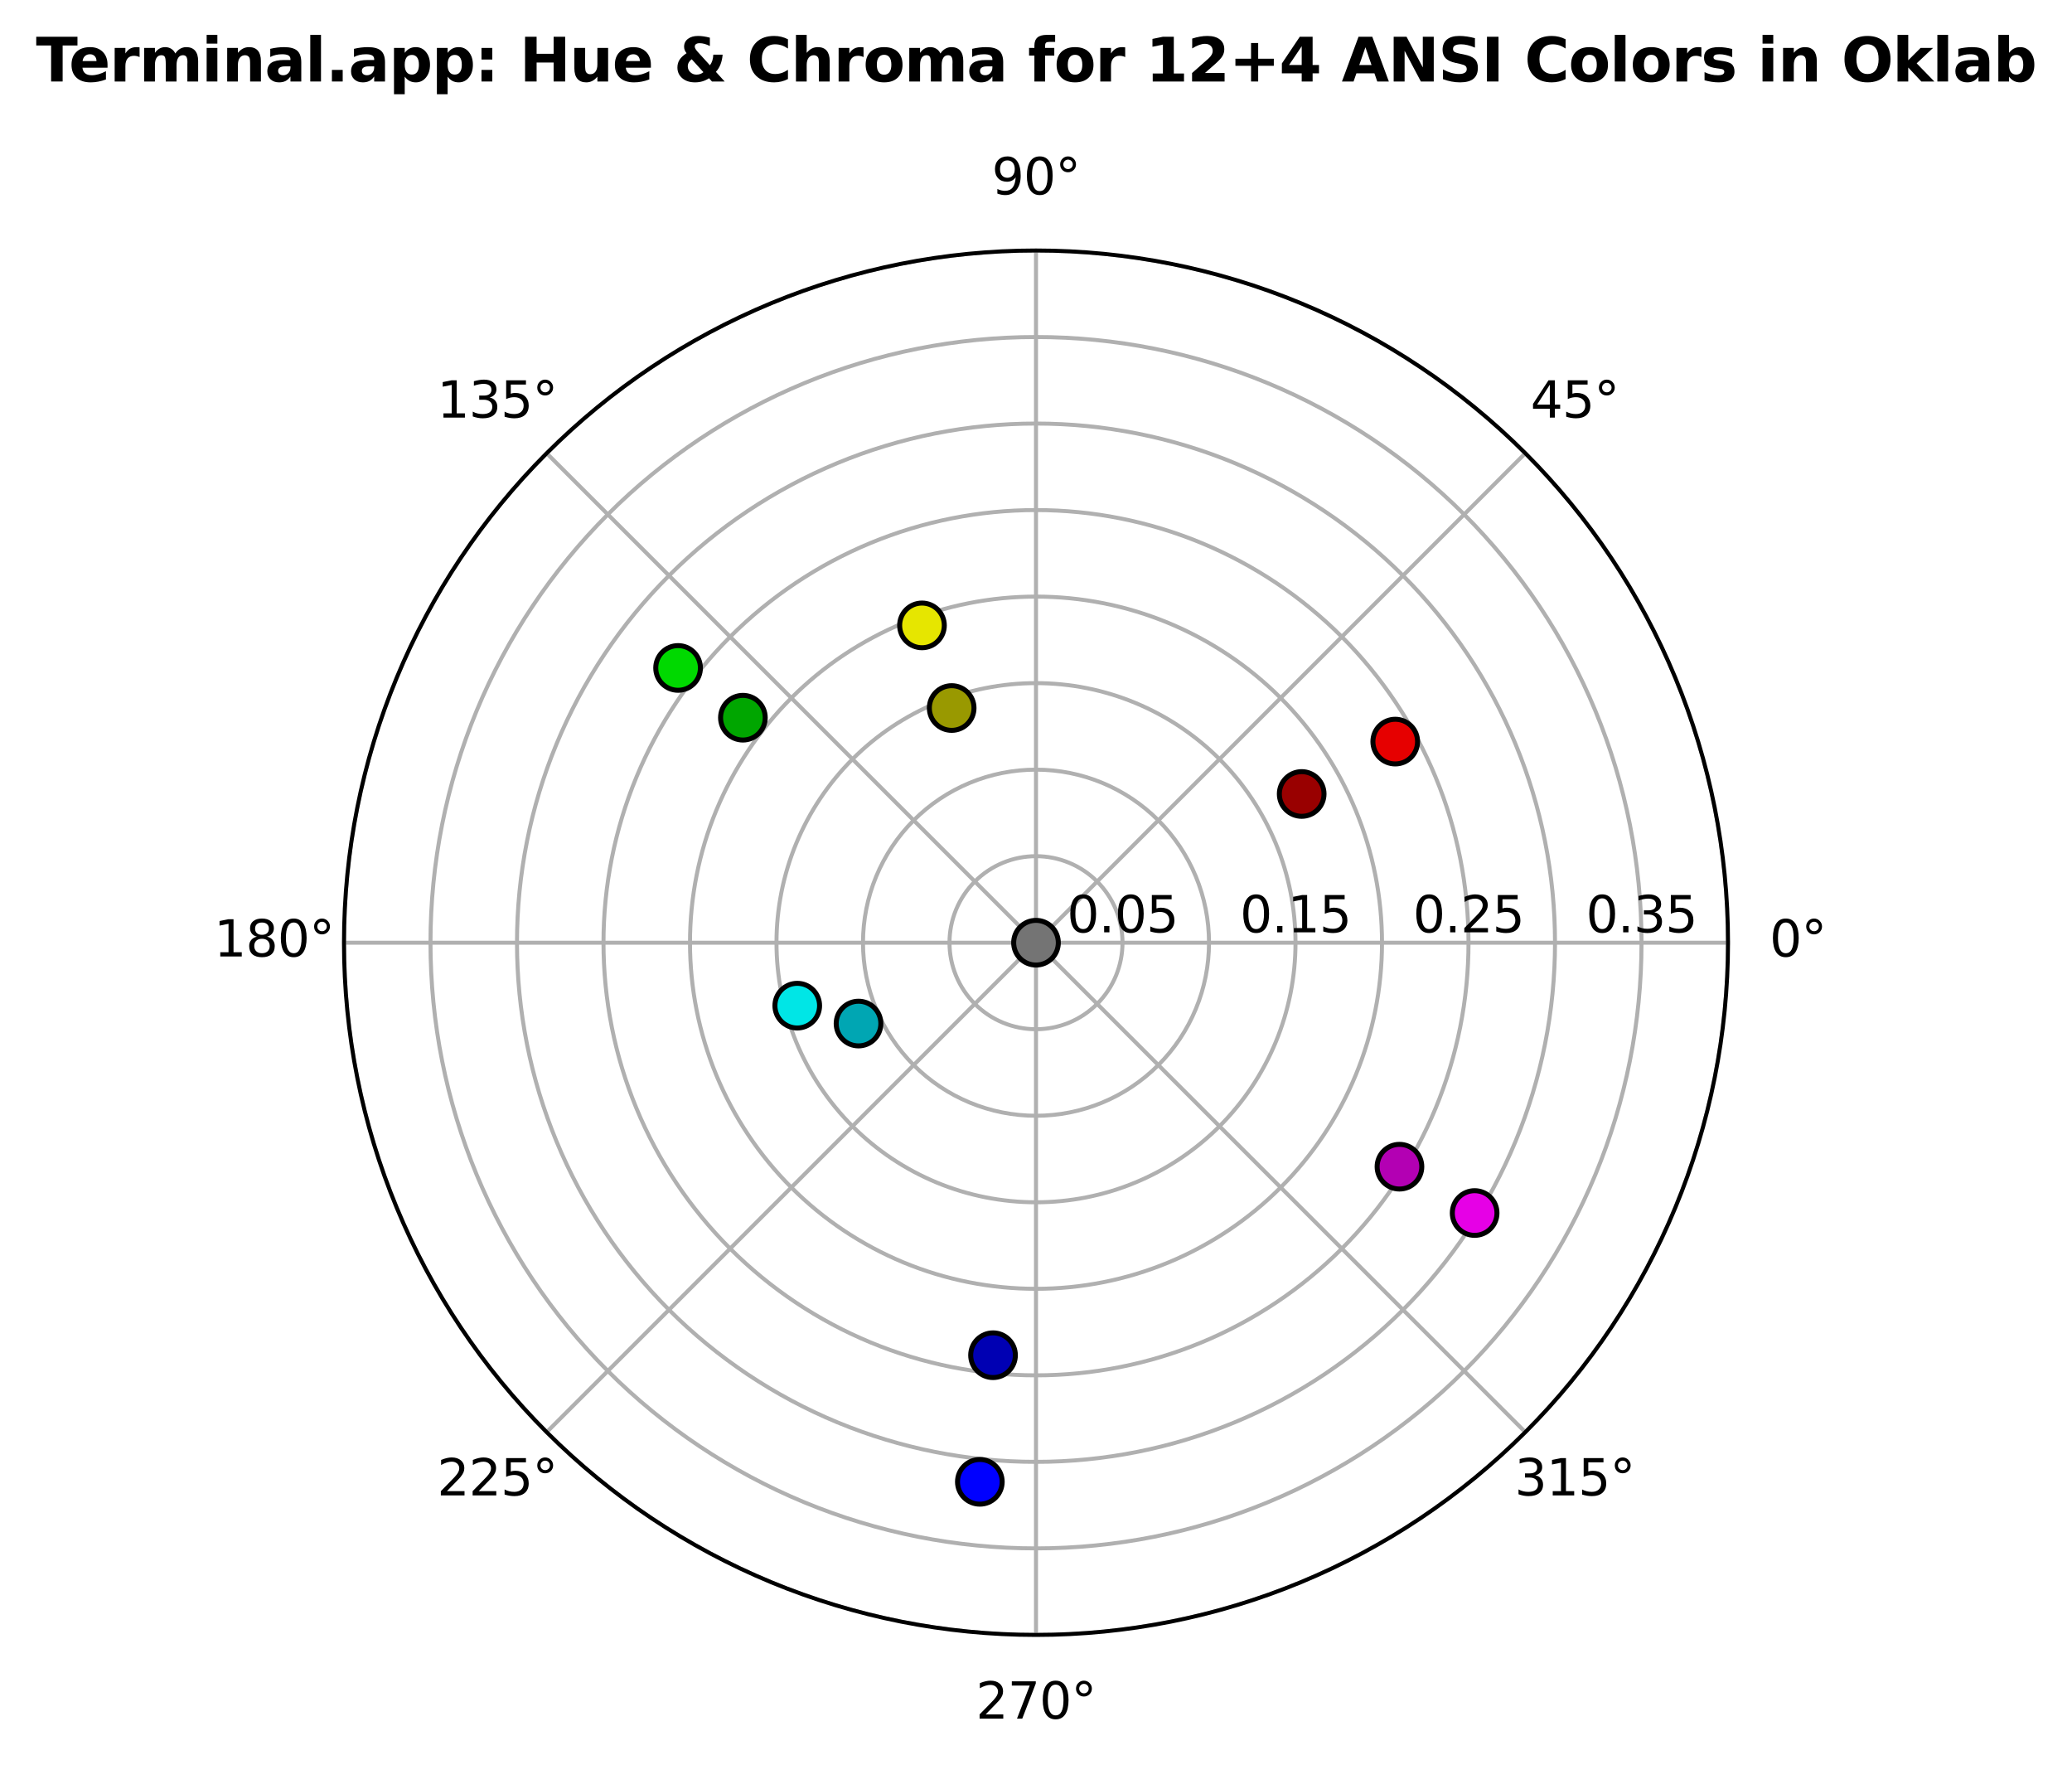 <?xml version="1.0" encoding="utf-8" standalone="no"?>
<!DOCTYPE svg PUBLIC "-//W3C//DTD SVG 1.1//EN"
  "http://www.w3.org/Graphics/SVG/1.1/DTD/svg11.dtd">
<svg xmlns:xlink="http://www.w3.org/1999/xlink" width="414.988pt" height="353.396pt" viewBox="0 0 414.988 353.396" xmlns="http://www.w3.org/2000/svg" version="1.1">
 <defs>
  <style type="text/css">*{stroke-linejoin: round; stroke-linecap: butt}</style>
 </defs>
 <g id="figure_1">
  <g id="patch_1">
   <path d="M 0 353.396 
L 414.988 353.396 
L 414.988 0 
L 0 0 
z
" style="fill: #ffffff"/>
  </g>
  <g id="axes_1">
   <g id="patch_2">
    <path d="M 346.094 188.757 
C 346.094 170.556 342.509 152.533 335.544 135.717 
C 328.579 118.902 318.369 103.622 305.499 90.752 
C 292.629 77.882 277.349 67.673 260.534 60.707 
C 243.719 53.742 225.695 50.157 207.494 50.157 
C 189.293 50.157 171.269 53.742 154.454 60.707 
C 137.639 67.673 122.359 77.882 109.489 90.752 
C 96.619 103.622 86.409 118.902 79.444 135.717 
C 72.479 152.533 68.894 170.556 68.894 188.757 
C 68.894 206.958 72.479 224.982 79.444 241.797 
C 86.409 258.612 96.619 273.892 109.489 286.762 
C 122.359 299.632 137.639 309.842 154.454 316.807 
C 171.269 323.772 189.293 327.357 207.494 327.357 
C 225.695 327.357 243.719 323.772 260.534 316.807 
C 277.349 309.842 292.629 299.632 305.499 286.762 
C 318.369 273.892 328.579 258.612 335.544 241.797 
C 342.509 224.982 346.094 206.958 346.094 188.757 
M 207.494 188.757 
C 207.494 188.757 207.494 188.757 207.494 188.757 
C 207.494 188.757 207.494 188.757 207.494 188.757 
C 207.494 188.757 207.494 188.757 207.494 188.757 
C 207.494 188.757 207.494 188.757 207.494 188.757 
C 207.494 188.757 207.494 188.757 207.494 188.757 
C 207.494 188.757 207.494 188.757 207.494 188.757 
C 207.494 188.757 207.494 188.757 207.494 188.757 
C 207.494 188.757 207.494 188.757 207.494 188.757 
C 207.494 188.757 207.494 188.757 207.494 188.757 
C 207.494 188.757 207.494 188.757 207.494 188.757 
C 207.494 188.757 207.494 188.757 207.494 188.757 
C 207.494 188.757 207.494 188.757 207.494 188.757 
C 207.494 188.757 207.494 188.757 207.494 188.757 
C 207.494 188.757 207.494 188.757 207.494 188.757 
C 207.494 188.757 207.494 188.757 207.494 188.757 
C 207.494 188.757 207.494 188.757 207.494 188.757 
z
" style="fill: #ffffff"/>
   </g>
   <g id="matplotlib.axis_1">
    <g id="xtick_1">
     <g id="line2d_1">
      <path d="M 207.494 188.757 
L 346.094 188.757 
" clip-path="url(#pa2241965be)" style="fill: none; stroke: #b0b0b0; stroke-width: 0.8; stroke-linecap: square"/>
     </g>
     <g id="text_1">
      <!-- 0° -->
      <g transform="translate(354.413 191.517) scale(0.1 -0.1)">
       <defs>
        <path id="DejaVuSans-30" d="M 2034 4250 
Q 1547 4250 1301 3770 
Q 1056 3291 1056 2328 
Q 1056 1369 1301 889 
Q 1547 409 2034 409 
Q 2525 409 2770 889 
Q 3016 1369 3016 2328 
Q 3016 3291 2770 3770 
Q 2525 4250 2034 4250 
z
M 2034 4750 
Q 2819 4750 3233 4129 
Q 3647 3509 3647 2328 
Q 3647 1150 3233 529 
Q 2819 -91 2034 -91 
Q 1250 -91 836 529 
Q 422 1150 422 2328 
Q 422 3509 836 4129 
Q 1250 4750 2034 4750 
z
" transform="scale(0.016)"/>
        <path id="DejaVuSans-b0" d="M 1600 4347 
Q 1350 4347 1178 4173 
Q 1006 4000 1006 3750 
Q 1006 3503 1178 3333 
Q 1350 3163 1600 3163 
Q 1850 3163 2022 3333 
Q 2194 3503 2194 3750 
Q 2194 3997 2020 4172 
Q 1847 4347 1600 4347 
z
M 1600 4750 
Q 1800 4750 1984 4673 
Q 2169 4597 2303 4453 
Q 2447 4313 2519 4134 
Q 2591 3956 2591 3750 
Q 2591 3338 2302 3052 
Q 2013 2766 1594 2766 
Q 1172 2766 890 3047 
Q 609 3328 609 3750 
Q 609 4169 896 4459 
Q 1184 4750 1600 4750 
z
" transform="scale(0.016)"/>
       </defs>
       <use xlink:href="#DejaVuSans-30"/>
       <use xlink:href="#DejaVuSans-b0" x="63.623"/>
      </g>
     </g>
    </g>
    <g id="xtick_2">
     <g id="line2d_2">
      <path d="M 207.494 188.757 
L 305.499 90.752 
" clip-path="url(#pa2241965be)" style="fill: none; stroke: #b0b0b0; stroke-width: 0.8; stroke-linecap: square"/>
     </g>
     <g id="text_2">
      <!-- 45° -->
      <g transform="translate(306.536 83.612) scale(0.1 -0.1)">
       <defs>
        <path id="DejaVuSans-34" d="M 2419 4116 
L 825 1625 
L 2419 1625 
L 2419 4116 
z
M 2253 4666 
L 3047 4666 
L 3047 1625 
L 3713 1625 
L 3713 1100 
L 3047 1100 
L 3047 0 
L 2419 0 
L 2419 1100 
L 313 1100 
L 313 1709 
L 2253 4666 
z
" transform="scale(0.016)"/>
        <path id="DejaVuSans-35" d="M 691 4666 
L 3169 4666 
L 3169 4134 
L 1269 4134 
L 1269 2991 
Q 1406 3038 1543 3061 
Q 1681 3084 1819 3084 
Q 2600 3084 3056 2656 
Q 3513 2228 3513 1497 
Q 3513 744 3044 326 
Q 2575 -91 1722 -91 
Q 1428 -91 1123 -41 
Q 819 9 494 109 
L 494 744 
Q 775 591 1075 516 
Q 1375 441 1709 441 
Q 2250 441 2565 725 
Q 2881 1009 2881 1497 
Q 2881 1984 2565 2268 
Q 2250 2553 1709 2553 
Q 1456 2553 1204 2497 
Q 953 2441 691 2322 
L 691 4666 
z
" transform="scale(0.016)"/>
       </defs>
       <use xlink:href="#DejaVuSans-34"/>
       <use xlink:href="#DejaVuSans-35" x="63.623"/>
       <use xlink:href="#DejaVuSans-b0" x="127.246"/>
      </g>
     </g>
    </g>
    <g id="xtick_3">
     <g id="line2d_3">
      <path d="M 207.494 188.757 
L 207.494 50.157 
" clip-path="url(#pa2241965be)" style="fill: none; stroke: #b0b0b0; stroke-width: 0.8; stroke-linecap: square"/>
     </g>
     <g id="text_3">
      <!-- 90° -->
      <g transform="translate(198.632 38.917) scale(0.1 -0.1)">
       <defs>
        <path id="DejaVuSans-39" d="M 703 97 
L 703 672 
Q 941 559 1184 500 
Q 1428 441 1663 441 
Q 2288 441 2617 861 
Q 2947 1281 2994 2138 
Q 2813 1869 2534 1725 
Q 2256 1581 1919 1581 
Q 1219 1581 811 2004 
Q 403 2428 403 3163 
Q 403 3881 828 4315 
Q 1253 4750 1959 4750 
Q 2769 4750 3195 4129 
Q 3622 3509 3622 2328 
Q 3622 1225 3098 567 
Q 2575 -91 1691 -91 
Q 1453 -91 1209 -44 
Q 966 3 703 97 
z
M 1959 2075 
Q 2384 2075 2632 2365 
Q 2881 2656 2881 3163 
Q 2881 3666 2632 3958 
Q 2384 4250 1959 4250 
Q 1534 4250 1286 3958 
Q 1038 3666 1038 3163 
Q 1038 2656 1286 2365 
Q 1534 2075 1959 2075 
z
" transform="scale(0.016)"/>
       </defs>
       <use xlink:href="#DejaVuSans-39"/>
       <use xlink:href="#DejaVuSans-30" x="63.623"/>
       <use xlink:href="#DejaVuSans-b0" x="127.246"/>
      </g>
     </g>
    </g>
    <g id="xtick_4">
     <g id="line2d_4">
      <path d="M 207.494 188.757 
L 109.489 90.752 
" clip-path="url(#pa2241965be)" style="fill: none; stroke: #b0b0b0; stroke-width: 0.8; stroke-linecap: square"/>
     </g>
     <g id="text_4">
      <!-- 135° -->
      <g transform="translate(87.546 83.612) scale(0.1 -0.1)">
       <defs>
        <path id="DejaVuSans-31" d="M 794 531 
L 1825 531 
L 1825 4091 
L 703 3866 
L 703 4441 
L 1819 4666 
L 2450 4666 
L 2450 531 
L 3481 531 
L 3481 0 
L 794 0 
L 794 531 
z
" transform="scale(0.016)"/>
        <path id="DejaVuSans-33" d="M 2597 2516 
Q 3050 2419 3304 2112 
Q 3559 1806 3559 1356 
Q 3559 666 3084 287 
Q 2609 -91 1734 -91 
Q 1441 -91 1130 -33 
Q 819 25 488 141 
L 488 750 
Q 750 597 1062 519 
Q 1375 441 1716 441 
Q 2309 441 2620 675 
Q 2931 909 2931 1356 
Q 2931 1769 2642 2001 
Q 2353 2234 1838 2234 
L 1294 2234 
L 1294 2753 
L 1863 2753 
Q 2328 2753 2575 2939 
Q 2822 3125 2822 3475 
Q 2822 3834 2567 4026 
Q 2313 4219 1838 4219 
Q 1578 4219 1281 4162 
Q 984 4106 628 3988 
L 628 4550 
Q 988 4650 1302 4700 
Q 1616 4750 1894 4750 
Q 2613 4750 3031 4423 
Q 3450 4097 3450 3541 
Q 3450 3153 3228 2886 
Q 3006 2619 2597 2516 
z
" transform="scale(0.016)"/>
       </defs>
       <use xlink:href="#DejaVuSans-31"/>
       <use xlink:href="#DejaVuSans-33" x="63.623"/>
       <use xlink:href="#DejaVuSans-35" x="127.246"/>
       <use xlink:href="#DejaVuSans-b0" x="190.869"/>
      </g>
     </g>
    </g>
    <g id="xtick_5">
     <g id="line2d_5">
      <path d="M 207.494 188.757 
L 68.894 188.757 
" clip-path="url(#pa2241965be)" style="fill: none; stroke: #b0b0b0; stroke-width: 0.8; stroke-linecap: square"/>
     </g>
     <g id="text_5">
      <!-- 180° -->
      <g transform="translate(42.85 191.517) scale(0.1 -0.1)">
       <defs>
        <path id="DejaVuSans-38" d="M 2034 2216 
Q 1584 2216 1326 1975 
Q 1069 1734 1069 1313 
Q 1069 891 1326 650 
Q 1584 409 2034 409 
Q 2484 409 2743 651 
Q 3003 894 3003 1313 
Q 3003 1734 2745 1975 
Q 2488 2216 2034 2216 
z
M 1403 2484 
Q 997 2584 770 2862 
Q 544 3141 544 3541 
Q 544 4100 942 4425 
Q 1341 4750 2034 4750 
Q 2731 4750 3128 4425 
Q 3525 4100 3525 3541 
Q 3525 3141 3298 2862 
Q 3072 2584 2669 2484 
Q 3125 2378 3379 2068 
Q 3634 1759 3634 1313 
Q 3634 634 3220 271 
Q 2806 -91 2034 -91 
Q 1263 -91 848 271 
Q 434 634 434 1313 
Q 434 1759 690 2068 
Q 947 2378 1403 2484 
z
M 1172 3481 
Q 1172 3119 1398 2916 
Q 1625 2713 2034 2713 
Q 2441 2713 2670 2916 
Q 2900 3119 2900 3481 
Q 2900 3844 2670 4047 
Q 2441 4250 2034 4250 
Q 1625 4250 1398 4047 
Q 1172 3844 1172 3481 
z
" transform="scale(0.016)"/>
       </defs>
       <use xlink:href="#DejaVuSans-31"/>
       <use xlink:href="#DejaVuSans-38" x="63.623"/>
       <use xlink:href="#DejaVuSans-30" x="127.246"/>
       <use xlink:href="#DejaVuSans-b0" x="190.869"/>
      </g>
     </g>
    </g>
    <g id="xtick_6">
     <g id="line2d_6">
      <path d="M 207.494 188.757 
L 109.489 286.762 
" clip-path="url(#pa2241965be)" style="fill: none; stroke: #b0b0b0; stroke-width: 0.8; stroke-linecap: square"/>
     </g>
     <g id="text_6">
      <!-- 225° -->
      <g transform="translate(87.546 299.421) scale(0.1 -0.1)">
       <defs>
        <path id="DejaVuSans-32" d="M 1228 531 
L 3431 531 
L 3431 0 
L 469 0 
L 469 531 
Q 828 903 1448 1529 
Q 2069 2156 2228 2338 
Q 2531 2678 2651 2914 
Q 2772 3150 2772 3378 
Q 2772 3750 2511 3984 
Q 2250 4219 1831 4219 
Q 1534 4219 1204 4116 
Q 875 4013 500 3803 
L 500 4441 
Q 881 4594 1212 4672 
Q 1544 4750 1819 4750 
Q 2544 4750 2975 4387 
Q 3406 4025 3406 3419 
Q 3406 3131 3298 2873 
Q 3191 2616 2906 2266 
Q 2828 2175 2409 1742 
Q 1991 1309 1228 531 
z
" transform="scale(0.016)"/>
       </defs>
       <use xlink:href="#DejaVuSans-32"/>
       <use xlink:href="#DejaVuSans-32" x="63.623"/>
       <use xlink:href="#DejaVuSans-35" x="127.246"/>
       <use xlink:href="#DejaVuSans-b0" x="190.869"/>
      </g>
     </g>
    </g>
    <g id="xtick_7">
     <g id="line2d_7">
      <path d="M 207.494 188.757 
L 207.494 327.357 
" clip-path="url(#pa2241965be)" style="fill: none; stroke: #b0b0b0; stroke-width: 0.8; stroke-linecap: square"/>
     </g>
     <g id="text_7">
      <!-- 270° -->
      <g transform="translate(195.45 344.117) scale(0.1 -0.1)">
       <defs>
        <path id="DejaVuSans-37" d="M 525 4666 
L 3525 4666 
L 3525 4397 
L 1831 0 
L 1172 0 
L 2766 4134 
L 525 4134 
L 525 4666 
z
" transform="scale(0.016)"/>
       </defs>
       <use xlink:href="#DejaVuSans-32"/>
       <use xlink:href="#DejaVuSans-37" x="63.623"/>
       <use xlink:href="#DejaVuSans-30" x="127.246"/>
       <use xlink:href="#DejaVuSans-b0" x="190.869"/>
      </g>
     </g>
    </g>
    <g id="xtick_8">
     <g id="line2d_8">
      <path d="M 207.494 188.757 
L 305.499 286.762 
" clip-path="url(#pa2241965be)" style="fill: none; stroke: #b0b0b0; stroke-width: 0.8; stroke-linecap: square"/>
     </g>
     <g id="text_8">
      <!-- 315° -->
      <g transform="translate(303.355 299.421) scale(0.1 -0.1)">
       <use xlink:href="#DejaVuSans-33"/>
       <use xlink:href="#DejaVuSans-31" x="63.623"/>
       <use xlink:href="#DejaVuSans-35" x="127.246"/>
       <use xlink:href="#DejaVuSans-b0" x="190.869"/>
      </g>
     </g>
    </g>
   </g>
   <g id="matplotlib.axis_2">
    <g id="ytick_1">
     <g id="line2d_9">
      <path d="M 224.819 188.757 
C 224.819 186.482 224.371 184.229 223.5 182.127 
C 222.63 180.025 221.353 178.115 219.745 176.507 
C 218.136 174.898 216.226 173.622 214.124 172.751 
C 212.022 171.88 209.769 171.432 207.494 171.432 
C 205.219 171.432 202.966 171.88 200.864 172.751 
C 198.762 173.622 196.852 174.898 195.243 176.507 
C 193.635 178.115 192.358 180.025 191.488 182.127 
C 190.617 184.229 190.169 186.482 190.169 188.757 
C 190.169 191.032 190.617 193.285 191.488 195.387 
C 192.358 197.489 193.635 199.399 195.243 201.008 
C 196.852 202.617 198.762 203.893 200.864 204.763 
C 202.966 205.634 205.219 206.082 207.494 206.082 
C 209.769 206.082 212.022 205.634 214.124 204.763 
C 216.226 203.893 218.136 202.617 219.745 201.008 
C 221.353 199.399 222.63 197.489 223.5 195.387 
C 224.371 193.285 224.819 191.032 224.819 188.757 
" clip-path="url(#pa2241965be)" style="fill: none; stroke: #b0b0b0; stroke-width: 0.8; stroke-linecap: square"/>
     </g>
     <g id="text_9">
      <!-- 0.05 -->
      <g transform="translate(213.686 186.678) scale(0.1 -0.1)">
       <defs>
        <path id="DejaVuSans-2e" d="M 684 794 
L 1344 794 
L 1344 0 
L 684 0 
L 684 794 
z
" transform="scale(0.016)"/>
       </defs>
       <use xlink:href="#DejaVuSans-30"/>
       <use xlink:href="#DejaVuSans-2e" x="63.623"/>
       <use xlink:href="#DejaVuSans-30" x="95.41"/>
       <use xlink:href="#DejaVuSans-35" x="159.033"/>
      </g>
     </g>
    </g>
    <g id="ytick_2">
     <g id="line2d_10">
      <path d="M 242.144 188.757 
C 242.144 184.207 241.248 179.701 239.506 175.497 
C 237.765 171.293 235.213 167.473 231.995 164.256 
C 228.778 161.038 224.958 158.486 220.754 156.745 
C 216.55 155.003 212.044 154.107 207.494 154.107 
C 202.944 154.107 198.438 155.003 194.234 156.745 
C 190.03 158.486 186.21 161.038 182.993 164.256 
C 179.775 167.473 177.223 171.293 175.482 175.497 
C 173.74 179.701 172.844 184.207 172.844 188.757 
C 172.844 193.307 173.74 197.813 175.482 202.017 
C 177.223 206.221 179.775 210.041 182.993 213.258 
C 186.21 216.476 190.03 219.028 194.234 220.77 
C 198.438 222.511 202.944 223.407 207.494 223.407 
C 212.044 223.407 216.55 222.511 220.754 220.77 
C 224.958 219.028 228.778 216.476 231.995 213.258 
C 235.213 210.041 237.765 206.221 239.506 202.017 
C 241.248 197.813 242.144 193.307 242.144 188.757 
" clip-path="url(#pa2241965be)" style="fill: none; stroke: #b0b0b0; stroke-width: 0.8; stroke-linecap: square"/>
     </g>
    </g>
    <g id="ytick_3">
     <g id="line2d_11">
      <path d="M 259.469 188.757 
C 259.469 181.932 258.125 175.173 255.513 168.867 
C 252.901 162.561 249.072 156.832 244.246 152.005 
C 239.42 147.179 233.69 143.35 227.384 140.739 
C 221.078 138.127 214.319 136.782 207.494 136.782 
C 200.669 136.782 193.91 138.127 187.604 140.739 
C 181.298 143.35 175.568 147.179 170.742 152.005 
C 165.916 156.832 162.087 162.561 159.475 168.867 
C 156.863 175.173 155.519 181.932 155.519 188.757 
C 155.519 195.582 156.863 202.341 159.475 208.647 
C 162.087 214.953 165.916 220.683 170.742 225.509 
C 175.568 230.335 181.298 234.164 187.604 236.776 
C 193.91 239.388 200.669 240.732 207.494 240.732 
C 214.319 240.732 221.078 239.388 227.384 236.776 
C 233.69 234.164 239.42 230.335 244.246 225.509 
C 249.072 220.683 252.901 214.953 255.513 208.647 
C 258.125 202.341 259.469 195.582 259.469 188.757 
" clip-path="url(#pa2241965be)" style="fill: none; stroke: #b0b0b0; stroke-width: 0.8; stroke-linecap: square"/>
     </g>
     <g id="text_10">
      <!-- 0.15 -->
      <g transform="translate(248.336 186.678) scale(0.1 -0.1)">
       <use xlink:href="#DejaVuSans-30"/>
       <use xlink:href="#DejaVuSans-2e" x="63.623"/>
       <use xlink:href="#DejaVuSans-31" x="95.41"/>
       <use xlink:href="#DejaVuSans-35" x="159.033"/>
      </g>
     </g>
    </g>
    <g id="ytick_4">
     <g id="line2d_12">
      <path d="M 276.794 188.757 
C 276.794 179.657 275.001 170.645 271.519 162.237 
C 268.036 153.83 262.932 146.19 256.497 139.755 
C 250.062 133.32 242.422 128.215 234.014 124.732 
C 225.606 121.25 216.594 119.457 207.494 119.457 
C 198.394 119.457 189.382 121.25 180.974 124.732 
C 172.566 128.215 164.927 133.32 158.492 139.755 
C 152.057 146.19 146.952 153.83 143.469 162.237 
C 139.987 170.645 138.194 179.657 138.194 188.757 
C 138.194 197.858 139.987 206.869 143.469 215.277 
C 146.952 223.685 152.057 231.325 158.492 237.76 
C 164.927 244.195 172.566 249.299 180.974 252.782 
C 189.382 256.265 198.394 258.057 207.494 258.057 
C 216.594 258.057 225.606 256.265 234.014 252.782 
C 242.422 249.299 250.062 244.195 256.497 237.76 
C 262.932 231.325 268.036 223.685 271.519 215.277 
C 275.001 206.869 276.794 197.858 276.794 188.757 
" clip-path="url(#pa2241965be)" style="fill: none; stroke: #b0b0b0; stroke-width: 0.8; stroke-linecap: square"/>
     </g>
    </g>
    <g id="ytick_5">
     <g id="line2d_13">
      <path d="M 294.119 188.757 
C 294.119 177.382 291.878 166.117 287.525 155.607 
C 283.172 145.098 276.791 135.548 268.747 127.504 
C 260.704 119.46 251.154 113.079 240.644 108.726 
C 230.134 104.373 218.87 102.132 207.494 102.132 
C 196.119 102.132 184.854 104.373 174.344 108.726 
C 163.835 113.079 154.285 119.46 146.241 127.504 
C 138.197 135.548 131.816 145.098 127.463 155.607 
C 123.11 166.117 120.869 177.382 120.869 188.757 
C 120.869 200.133 123.11 211.398 127.463 221.907 
C 131.816 232.417 138.197 241.967 146.241 250.01 
C 154.285 258.054 163.835 264.435 174.344 268.788 
C 184.854 273.141 196.119 275.382 207.494 275.382 
C 218.87 275.382 230.134 273.141 240.644 268.788 
C 251.154 264.435 260.704 258.054 268.747 250.01 
C 276.791 241.967 283.172 232.417 287.525 221.907 
C 291.878 211.398 294.119 200.133 294.119 188.757 
" clip-path="url(#pa2241965be)" style="fill: none; stroke: #b0b0b0; stroke-width: 0.8; stroke-linecap: square"/>
     </g>
     <g id="text_11">
      <!-- 0.25 -->
      <g transform="translate(282.986 186.678) scale(0.1 -0.1)">
       <use xlink:href="#DejaVuSans-30"/>
       <use xlink:href="#DejaVuSans-2e" x="63.623"/>
       <use xlink:href="#DejaVuSans-32" x="95.41"/>
       <use xlink:href="#DejaVuSans-35" x="159.033"/>
      </g>
     </g>
    </g>
    <g id="ytick_6">
     <g id="line2d_14">
      <path d="M 311.444 188.757 
C 311.444 175.107 308.755 161.589 303.531 148.977 
C 298.307 136.366 290.65 124.906 280.998 115.253 
C 271.345 105.601 259.886 97.944 247.274 92.72 
C 234.663 87.496 221.145 84.807 207.494 84.807 
C 193.843 84.807 180.326 87.496 167.714 92.72 
C 155.103 97.944 143.643 105.601 133.99 115.253 
C 124.338 124.906 116.681 136.366 111.457 148.977 
C 106.233 161.589 103.544 175.107 103.544 188.757 
C 103.544 202.408 106.233 215.926 111.457 228.537 
C 116.681 241.149 124.338 252.609 133.99 262.261 
C 143.643 271.913 155.103 279.571 167.714 284.794 
C 180.326 290.018 193.843 292.707 207.494 292.707 
C 221.145 292.707 234.663 290.018 247.274 284.794 
C 259.886 279.571 271.345 271.913 280.998 262.261 
C 290.65 252.609 298.307 241.149 303.531 228.537 
C 308.755 215.926 311.444 202.408 311.444 188.757 
" clip-path="url(#pa2241965be)" style="fill: none; stroke: #b0b0b0; stroke-width: 0.8; stroke-linecap: square"/>
     </g>
    </g>
    <g id="ytick_7">
     <g id="line2d_15">
      <path d="M 328.769 188.757 
C 328.769 172.832 325.632 157.061 319.538 142.347 
C 313.443 127.634 304.51 114.264 293.248 103.003 
C 281.987 91.742 268.617 82.808 253.904 76.714 
C 239.191 70.619 223.42 67.482 207.494 67.482 
C 191.568 67.482 175.798 70.619 161.084 76.714 
C 146.371 82.808 133.001 91.742 121.74 103.003 
C 110.479 114.264 101.545 127.634 95.451 142.347 
C 89.356 157.061 86.219 172.832 86.219 188.757 
C 86.219 204.683 89.356 220.454 95.451 235.167 
C 101.545 249.881 110.479 263.25 121.74 274.512 
C 133.001 285.773 146.371 294.706 161.084 300.801 
C 175.798 306.895 191.568 310.032 207.494 310.032 
C 223.42 310.032 239.191 306.895 253.904 300.801 
C 268.617 294.706 281.987 285.773 293.248 274.512 
C 304.51 263.25 313.443 249.881 319.538 235.167 
C 325.632 220.454 328.769 204.683 328.769 188.757 
" clip-path="url(#pa2241965be)" style="fill: none; stroke: #b0b0b0; stroke-width: 0.8; stroke-linecap: square"/>
     </g>
     <g id="text_12">
      <!-- 0.35 -->
      <g transform="translate(317.636 186.678) scale(0.1 -0.1)">
       <use xlink:href="#DejaVuSans-30"/>
       <use xlink:href="#DejaVuSans-2e" x="63.623"/>
       <use xlink:href="#DejaVuSans-33" x="95.41"/>
       <use xlink:href="#DejaVuSans-35" x="159.033"/>
      </g>
     </g>
    </g>
    <g id="ytick_8">
     <g id="line2d_16">
      <path d="M 346.094 188.757 
C 346.094 170.556 342.509 152.533 335.544 135.717 
C 328.579 118.902 318.369 103.622 305.499 90.752 
C 292.629 77.882 277.349 67.673 260.534 60.707 
C 243.719 53.742 225.695 50.157 207.494 50.157 
C 189.293 50.157 171.269 53.742 154.454 60.707 
C 137.639 67.673 122.359 77.882 109.489 90.752 
C 96.619 103.622 86.409 118.902 79.444 135.717 
C 72.479 152.533 68.894 170.556 68.894 188.757 
C 68.894 206.958 72.479 224.982 79.444 241.797 
C 86.409 258.612 96.619 273.892 109.489 286.762 
C 122.359 299.632 137.639 309.842 154.454 316.807 
C 171.269 323.772 189.293 327.357 207.494 327.357 
C 225.695 327.357 243.719 323.772 260.534 316.807 
C 277.349 309.842 292.629 299.632 305.499 286.762 
C 318.369 273.892 328.579 258.612 335.544 241.797 
C 342.509 224.982 346.094 206.958 346.094 188.757 
" clip-path="url(#pa2241965be)" style="fill: none; stroke: #b0b0b0; stroke-width: 0.8; stroke-linecap: square"/>
     </g>
    </g>
   </g>
   <g id="PathCollection_1">
    <defs>
     <path id="mc14c05af35" d="M 0 4.472 
C 1.186 4.472 2.324 4.001 3.162 3.162 
C 4.001 2.324 4.472 1.186 4.472 0 
C 4.472 -1.186 4.001 -2.324 3.162 -3.162 
C 2.324 -4.001 1.186 -4.472 0 -4.472 
C -1.186 -4.472 -2.324 -4.001 -3.162 -3.162 
C -4.001 -2.324 -4.472 -1.186 -4.472 0 
C -4.472 1.186 -4.001 2.324 -3.162 3.162 
C -2.324 4.001 -1.186 4.472 0 4.472 
z
" style="stroke: #000000"/>
    </defs>
    <g clip-path="url(#pa2241965be)">
     <use xlink:href="#mc14c05af35" x="260.706" y="158.977" style="fill: #990000; stroke: #000000"/>
    </g>
   </g>
   <g id="PathCollection_2">
    <defs>
     <path id="mb1aaaf603a" d="M 0 4.472 
C 1.186 4.472 2.324 4.001 3.162 3.162 
C 4.001 2.324 4.472 1.186 4.472 0 
C 4.472 -1.186 4.001 -2.324 3.162 -3.162 
C 2.324 -4.001 1.186 -4.472 0 -4.472 
C -1.186 -4.472 -2.324 -4.001 -3.162 -3.162 
C -4.001 -2.324 -4.472 -1.186 -4.472 0 
C -4.472 1.186 -4.001 2.324 -3.162 3.162 
C -2.324 4.001 -1.186 4.472 0 4.472 
z
" style="stroke: #000000"/>
    </defs>
    <g clip-path="url(#pa2241965be)">
     <use xlink:href="#mb1aaaf603a" x="148.791" y="143.705" style="fill: #00a600; stroke: #000000"/>
    </g>
   </g>
   <g id="PathCollection_3">
    <defs>
     <path id="m01a37a6717" d="M 0 4.472 
C 1.186 4.472 2.324 4.001 3.162 3.162 
C 4.001 2.324 4.472 1.186 4.472 0 
C 4.472 -1.186 4.001 -2.324 3.162 -3.162 
C 2.324 -4.001 1.186 -4.472 0 -4.472 
C -1.186 -4.472 -2.324 -4.001 -3.162 -3.162 
C -4.001 -2.324 -4.472 -1.186 -4.472 0 
C -4.472 1.186 -4.001 2.324 -3.162 3.162 
C -2.324 4.001 -1.186 4.472 0 4.472 
z
" style="stroke: #000000"/>
    </defs>
    <g clip-path="url(#pa2241965be)">
     <use xlink:href="#m01a37a6717" x="190.605" y="141.767" style="fill: #999900; stroke: #000000"/>
    </g>
   </g>
   <g id="PathCollection_4">
    <defs>
     <path id="m03747cd894" d="M 0 4.472 
C 1.186 4.472 2.324 4.001 3.162 3.162 
C 4.001 2.324 4.472 1.186 4.472 0 
C 4.472 -1.186 4.001 -2.324 3.162 -3.162 
C 2.324 -4.001 1.186 -4.472 0 -4.472 
C -1.186 -4.472 -2.324 -4.001 -3.162 -3.162 
C -4.001 -2.324 -4.472 -1.186 -4.472 0 
C -4.472 1.186 -4.001 2.324 -3.162 3.162 
C -2.324 4.001 -1.186 4.472 0 4.472 
z
" style="stroke: #000000"/>
    </defs>
    <g clip-path="url(#pa2241965be)">
     <use xlink:href="#m03747cd894" x="198.889" y="271.353" style="fill: #0000b3; stroke: #000000"/>
    </g>
   </g>
   <g id="PathCollection_5">
    <defs>
     <path id="m1bbaec1125" d="M 0 4.472 
C 1.186 4.472 2.324 4.001 3.162 3.162 
C 4.001 2.324 4.472 1.186 4.472 0 
C 4.472 -1.186 4.001 -2.324 3.162 -3.162 
C 2.324 -4.001 1.186 -4.472 0 -4.472 
C -1.186 -4.472 -2.324 -4.001 -3.162 -3.162 
C -4.001 -2.324 -4.472 -1.186 -4.472 0 
C -4.472 1.186 -4.001 2.324 -3.162 3.162 
C -2.324 4.001 -1.186 4.472 0 4.472 
z
" style="stroke: #000000"/>
    </defs>
    <g clip-path="url(#pa2241965be)">
     <use xlink:href="#m1bbaec1125" x="280.29" y="233.606" style="fill: #b300b3; stroke: #000000"/>
    </g>
   </g>
   <g id="PathCollection_6">
    <defs>
     <path id="m39ff56af4c" d="M 0 4.472 
C 1.186 4.472 2.324 4.001 3.162 3.162 
C 4.001 2.324 4.472 1.186 4.472 0 
C 4.472 -1.186 4.001 -2.324 3.162 -3.162 
C 2.324 -4.001 1.186 -4.472 0 -4.472 
C -1.186 -4.472 -2.324 -4.001 -3.162 -3.162 
C -4.001 -2.324 -4.472 -1.186 -4.472 0 
C -4.472 1.186 -4.001 2.324 -3.162 3.162 
C -2.324 4.001 -1.186 4.472 0 4.472 
z
" style="stroke: #000000"/>
    </defs>
    <g clip-path="url(#pa2241965be)">
     <use xlink:href="#m39ff56af4c" x="171.949" y="204.946" style="fill: #00a6b3; stroke: #000000"/>
    </g>
   </g>
   <g id="PathCollection_7">
    <defs>
     <path id="md0a762e891" d="M 0 4.472 
C 1.186 4.472 2.324 4.001 3.162 3.162 
C 4.001 2.324 4.472 1.186 4.472 0 
C 4.472 -1.186 4.001 -2.324 3.162 -3.162 
C 2.324 -4.001 1.186 -4.472 0 -4.472 
C -1.186 -4.472 -2.324 -4.001 -3.162 -3.162 
C -4.001 -2.324 -4.472 -1.186 -4.472 0 
C -4.472 1.186 -4.001 2.324 -3.162 3.162 
C -2.324 4.001 -1.186 4.472 0 4.472 
z
" style="stroke: #000000"/>
    </defs>
    <g clip-path="url(#pa2241965be)">
     <use xlink:href="#md0a762e891" x="279.443" y="148.49" style="fill: #e60000; stroke: #000000"/>
    </g>
   </g>
   <g id="PathCollection_8">
    <defs>
     <path id="m722b69b44d" d="M 0 4.472 
C 1.186 4.472 2.324 4.001 3.162 3.162 
C 4.001 2.324 4.472 1.186 4.472 0 
C 4.472 -1.186 4.001 -2.324 3.162 -3.162 
C 2.324 -4.001 1.186 -4.472 0 -4.472 
C -1.186 -4.472 -2.324 -4.001 -3.162 -3.162 
C -4.001 -2.324 -4.472 -1.186 -4.472 0 
C -4.472 1.186 -4.001 2.324 -3.162 3.162 
C -2.324 4.001 -1.186 4.472 0 4.472 
z
" style="stroke: #000000"/>
    </defs>
    <g clip-path="url(#pa2241965be)">
     <use xlink:href="#m722b69b44d" x="135.809" y="133.742" style="fill: #00d900; stroke: #000000"/>
    </g>
   </g>
   <g id="PathCollection_9">
    <defs>
     <path id="mc76112c460" d="M 0 4.472 
C 1.186 4.472 2.324 4.001 3.162 3.162 
C 4.001 2.324 4.472 1.186 4.472 0 
C 4.472 -1.186 4.001 -2.324 3.162 -3.162 
C 2.324 -4.001 1.186 -4.472 0 -4.472 
C -1.186 -4.472 -2.324 -4.001 -3.162 -3.162 
C -4.001 -2.324 -4.472 -1.186 -4.472 0 
C -4.472 1.186 -4.001 2.324 -3.162 3.162 
C -2.324 4.001 -1.186 4.472 0 4.472 
z
" style="stroke: #000000"/>
    </defs>
    <g clip-path="url(#pa2241965be)">
     <use xlink:href="#mc76112c460" x="184.658" y="125.221" style="fill: #e6e600; stroke: #000000"/>
    </g>
   </g>
   <g id="PathCollection_10">
    <defs>
     <path id="mbf5631c5ad" d="M 0 4.472 
C 1.186 4.472 2.324 4.001 3.162 3.162 
C 4.001 2.324 4.472 1.186 4.472 0 
C 4.472 -1.186 4.001 -2.324 3.162 -3.162 
C 2.324 -4.001 1.186 -4.472 0 -4.472 
C -1.186 -4.472 -2.324 -4.001 -3.162 -3.162 
C -4.001 -2.324 -4.472 -1.186 -4.472 0 
C -4.472 1.186 -4.001 2.324 -3.162 3.162 
C -2.324 4.001 -1.186 4.472 0 4.472 
z
" style="stroke: #000000"/>
    </defs>
    <g clip-path="url(#pa2241965be)">
     <use xlink:href="#mbf5631c5ad" x="196.248" y="296.702" style="fill: #0000ff; stroke: #000000"/>
    </g>
   </g>
   <g id="PathCollection_11">
    <defs>
     <path id="m47e259e5c4" d="M 0 4.472 
C 1.186 4.472 2.324 4.001 3.162 3.162 
C 4.001 2.324 4.472 1.186 4.472 0 
C 4.472 -1.186 4.001 -2.324 3.162 -3.162 
C 2.324 -4.001 1.186 -4.472 0 -4.472 
C -1.186 -4.472 -2.324 -4.001 -3.162 -3.162 
C -4.001 -2.324 -4.472 -1.186 -4.472 0 
C -4.472 1.186 -4.001 2.324 -3.162 3.162 
C -2.324 4.001 -1.186 4.472 0 4.472 
z
" style="stroke: #000000"/>
    </defs>
    <g clip-path="url(#pa2241965be)">
     <use xlink:href="#m47e259e5c4" x="295.347" y="242.882" style="fill: #e600e6; stroke: #000000"/>
    </g>
   </g>
   <g id="PathCollection_12">
    <defs>
     <path id="mb7a2226aec" d="M 0 4.472 
C 1.186 4.472 2.324 4.001 3.162 3.162 
C 4.001 2.324 4.472 1.186 4.472 0 
C 4.472 -1.186 4.001 -2.324 3.162 -3.162 
C 2.324 -4.001 1.186 -4.472 0 -4.472 
C -1.186 -4.472 -2.324 -4.001 -3.162 -3.162 
C -4.001 -2.324 -4.472 -1.186 -4.472 0 
C -4.472 1.186 -4.001 2.324 -3.162 3.162 
C -2.324 4.001 -1.186 4.472 0 4.472 
z
" style="stroke: #000000"/>
    </defs>
    <g clip-path="url(#pa2241965be)">
     <use xlink:href="#mb7a2226aec" x="159.677" y="201.363" style="fill: #00e6e6; stroke: #000000"/>
    </g>
   </g>
   <g id="PathCollection_13">
    <defs>
     <path id="m5f269f0804" d="M 0 4.472 
C 1.186 4.472 2.324 4.001 3.162 3.162 
C 4.001 2.324 4.472 1.186 4.472 0 
C 4.472 -1.186 4.001 -2.324 3.162 -3.162 
C 2.324 -4.001 1.186 -4.472 0 -4.472 
C -1.186 -4.472 -2.324 -4.001 -3.162 -3.162 
C -4.001 -2.324 -4.472 -1.186 -4.472 0 
C -4.472 1.186 -4.001 2.324 -3.162 3.162 
C -2.324 4.001 -1.186 4.472 0 4.472 
z
" style="stroke: #000000"/>
    </defs>
    <g clip-path="url(#pa2241965be)">
     <use xlink:href="#m5f269f0804" x="207.494" y="188.757" style="fill: #747474; stroke: #000000"/>
    </g>
   </g>
   <g id="patch_3">
    <path d="M 346.094 188.757 
C 346.094 170.556 342.509 152.533 335.544 135.717 
C 328.579 118.902 318.369 103.622 305.499 90.752 
C 292.629 77.882 277.349 67.673 260.534 60.707 
C 243.719 53.742 225.695 50.157 207.494 50.157 
C 189.293 50.157 171.269 53.742 154.454 60.707 
C 137.639 67.673 122.359 77.882 109.489 90.752 
C 96.619 103.622 86.409 118.902 79.444 135.717 
C 72.479 152.533 68.894 170.556 68.894 188.757 
C 68.894 206.958 72.479 224.982 79.444 241.797 
C 86.409 258.612 96.619 273.892 109.489 286.762 
C 122.359 299.632 137.639 309.842 154.454 316.807 
C 171.269 323.772 189.293 327.357 207.494 327.357 
C 225.695 327.357 243.719 323.772 260.534 316.807 
C 277.349 309.842 292.629 299.632 305.499 286.762 
C 318.369 273.892 328.579 258.612 335.544 241.797 
C 342.509 224.982 346.094 206.958 346.094 188.757 
" style="fill: none; stroke: #000000; stroke-width: 0.8; stroke-linejoin: miter; stroke-linecap: square"/>
   </g>
   <g id="text_13">
    <!-- Terminal.app: Hue &amp; Chroma for 12+4 ANSI Colors in Oklab -->
    <g transform="translate(7.2 16.318) scale(0.12 -0.12)">
     <defs>
      <path id="DejaVuSans-Bold-54" d="M 31 4666 
L 4331 4666 
L 4331 3756 
L 2784 3756 
L 2784 0 
L 1581 0 
L 1581 3756 
L 31 3756 
L 31 4666 
z
" transform="scale(0.016)"/>
      <path id="DejaVuSans-Bold-65" d="M 4031 1759 
L 4031 1441 
L 1416 1441 
Q 1456 1047 1700 850 
Q 1944 653 2381 653 
Q 2734 653 3104 758 
Q 3475 863 3866 1075 
L 3866 213 
Q 3469 63 3072 -14 
Q 2675 -91 2278 -91 
Q 1328 -91 801 392 
Q 275 875 275 1747 
Q 275 2603 792 3093 
Q 1309 3584 2216 3584 
Q 3041 3584 3536 3087 
Q 4031 2591 4031 1759 
z
M 2881 2131 
Q 2881 2450 2695 2645 
Q 2509 2841 2209 2841 
Q 1884 2841 1681 2658 
Q 1478 2475 1428 2131 
L 2881 2131 
z
" transform="scale(0.016)"/>
      <path id="DejaVuSans-Bold-72" d="M 3138 2547 
Q 2991 2616 2845 2648 
Q 2700 2681 2553 2681 
Q 2122 2681 1889 2404 
Q 1656 2128 1656 1613 
L 1656 0 
L 538 0 
L 538 3500 
L 1656 3500 
L 1656 2925 
Q 1872 3269 2151 3426 
Q 2431 3584 2822 3584 
Q 2878 3584 2943 3579 
Q 3009 3575 3134 3559 
L 3138 2547 
z
" transform="scale(0.016)"/>
      <path id="DejaVuSans-Bold-6d" d="M 3781 2919 
Q 3994 3244 4286 3414 
Q 4578 3584 4928 3584 
Q 5531 3584 5847 3212 
Q 6163 2841 6163 2131 
L 6163 0 
L 5038 0 
L 5038 1825 
Q 5041 1866 5042 1909 
Q 5044 1953 5044 2034 
Q 5044 2406 4934 2573 
Q 4825 2741 4581 2741 
Q 4263 2741 4089 2478 
Q 3916 2216 3909 1719 
L 3909 0 
L 2784 0 
L 2784 1825 
Q 2784 2406 2684 2573 
Q 2584 2741 2328 2741 
Q 2006 2741 1831 2477 
Q 1656 2213 1656 1722 
L 1656 0 
L 531 0 
L 531 3500 
L 1656 3500 
L 1656 2988 
Q 1863 3284 2130 3434 
Q 2397 3584 2719 3584 
Q 3081 3584 3359 3409 
Q 3638 3234 3781 2919 
z
" transform="scale(0.016)"/>
      <path id="DejaVuSans-Bold-69" d="M 538 3500 
L 1656 3500 
L 1656 0 
L 538 0 
L 538 3500 
z
M 538 4863 
L 1656 4863 
L 1656 3950 
L 538 3950 
L 538 4863 
z
" transform="scale(0.016)"/>
      <path id="DejaVuSans-Bold-6e" d="M 4056 2131 
L 4056 0 
L 2931 0 
L 2931 347 
L 2931 1631 
Q 2931 2084 2911 2256 
Q 2891 2428 2841 2509 
Q 2775 2619 2662 2680 
Q 2550 2741 2406 2741 
Q 2056 2741 1856 2470 
Q 1656 2200 1656 1722 
L 1656 0 
L 538 0 
L 538 3500 
L 1656 3500 
L 1656 2988 
Q 1909 3294 2193 3439 
Q 2478 3584 2822 3584 
Q 3428 3584 3742 3212 
Q 4056 2841 4056 2131 
z
" transform="scale(0.016)"/>
      <path id="DejaVuSans-Bold-61" d="M 2106 1575 
Q 1756 1575 1579 1456 
Q 1403 1338 1403 1106 
Q 1403 894 1545 773 
Q 1688 653 1941 653 
Q 2256 653 2472 879 
Q 2688 1106 2688 1447 
L 2688 1575 
L 2106 1575 
z
M 3816 1997 
L 3816 0 
L 2688 0 
L 2688 519 
Q 2463 200 2181 54 
Q 1900 -91 1497 -91 
Q 953 -91 614 226 
Q 275 544 275 1050 
Q 275 1666 698 1953 
Q 1122 2241 2028 2241 
L 2688 2241 
L 2688 2328 
Q 2688 2594 2478 2717 
Q 2269 2841 1825 2841 
Q 1466 2841 1156 2769 
Q 847 2697 581 2553 
L 581 3406 
Q 941 3494 1303 3539 
Q 1666 3584 2028 3584 
Q 2975 3584 3395 3211 
Q 3816 2838 3816 1997 
z
" transform="scale(0.016)"/>
      <path id="DejaVuSans-Bold-6c" d="M 538 4863 
L 1656 4863 
L 1656 0 
L 538 0 
L 538 4863 
z
" transform="scale(0.016)"/>
      <path id="DejaVuSans-Bold-2e" d="M 653 1209 
L 1778 1209 
L 1778 0 
L 653 0 
L 653 1209 
z
" transform="scale(0.016)"/>
      <path id="DejaVuSans-Bold-70" d="M 1656 506 
L 1656 -1331 
L 538 -1331 
L 538 3500 
L 1656 3500 
L 1656 2988 
Q 1888 3294 2169 3439 
Q 2450 3584 2816 3584 
Q 3463 3584 3878 3070 
Q 4294 2556 4294 1747 
Q 4294 938 3878 423 
Q 3463 -91 2816 -91 
Q 2450 -91 2169 54 
Q 1888 200 1656 506 
z
M 2400 2772 
Q 2041 2772 1848 2508 
Q 1656 2244 1656 1747 
Q 1656 1250 1848 986 
Q 2041 722 2400 722 
Q 2759 722 2948 984 
Q 3138 1247 3138 1747 
Q 3138 2247 2948 2509 
Q 2759 2772 2400 2772 
z
" transform="scale(0.016)"/>
      <path id="DejaVuSans-Bold-3a" d="M 716 3500 
L 1844 3500 
L 1844 2291 
L 716 2291 
L 716 3500 
z
M 716 1209 
L 1844 1209 
L 1844 0 
L 716 0 
L 716 1209 
z
" transform="scale(0.016)"/>
      <path id="DejaVuSans-Bold-20" transform="scale(0.016)"/>
      <path id="DejaVuSans-Bold-48" d="M 588 4666 
L 1791 4666 
L 1791 2888 
L 3566 2888 
L 3566 4666 
L 4769 4666 
L 4769 0 
L 3566 0 
L 3566 1978 
L 1791 1978 
L 1791 0 
L 588 0 
L 588 4666 
z
" transform="scale(0.016)"/>
      <path id="DejaVuSans-Bold-75" d="M 500 1363 
L 500 3500 
L 1625 3500 
L 1625 3150 
Q 1625 2866 1622 2436 
Q 1619 2006 1619 1863 
Q 1619 1441 1641 1255 
Q 1663 1069 1716 984 
Q 1784 875 1895 815 
Q 2006 756 2150 756 
Q 2500 756 2700 1025 
Q 2900 1294 2900 1772 
L 2900 3500 
L 4019 3500 
L 4019 0 
L 2900 0 
L 2900 506 
Q 2647 200 2364 54 
Q 2081 -91 1741 -91 
Q 1134 -91 817 281 
Q 500 653 500 1363 
z
" transform="scale(0.016)"/>
      <path id="DejaVuSans-Bold-26" d="M 2497 3097 
L 3775 1691 
Q 3941 1909 4027 2181 
Q 4113 2453 4128 2797 
L 5100 2797 
Q 5053 2228 4879 1784 
Q 4706 1341 4397 1006 
L 5313 0 
L 3988 0 
L 3681 341 
Q 3353 122 2990 15 
Q 2628 -91 2222 -91 
Q 1400 -91 892 342 
Q 384 775 384 1459 
Q 384 1916 607 2267 
Q 831 2619 1338 2950 
Q 1206 3116 1143 3281 
Q 1081 3447 1081 3628 
Q 1081 4138 1478 4444 
Q 1875 4750 2534 4750 
Q 2819 4750 3126 4704 
Q 3434 4659 3769 4569 
L 3769 3700 
Q 3475 3850 3212 3922 
Q 2950 3994 2700 3994 
Q 2459 3994 2326 3901 
Q 2194 3809 2194 3641 
Q 2194 3534 2270 3398 
Q 2347 3263 2497 3097 
z
M 1875 2322 
Q 1672 2175 1569 1989 
Q 1466 1803 1466 1581 
Q 1466 1222 1731 969 
Q 1997 716 2369 716 
Q 2578 716 2759 780 
Q 2941 844 3097 972 
L 1875 2322 
z
" transform="scale(0.016)"/>
      <path id="DejaVuSans-Bold-43" d="M 4288 256 
Q 3956 84 3597 -3 
Q 3238 -91 2847 -91 
Q 1681 -91 1000 561 
Q 319 1213 319 2328 
Q 319 3447 1000 4098 
Q 1681 4750 2847 4750 
Q 3238 4750 3597 4662 
Q 3956 4575 4288 4403 
L 4288 3438 
Q 3953 3666 3628 3772 
Q 3303 3878 2944 3878 
Q 2300 3878 1931 3465 
Q 1563 3053 1563 2328 
Q 1563 1606 1931 1193 
Q 2300 781 2944 781 
Q 3303 781 3628 887 
Q 3953 994 4288 1222 
L 4288 256 
z
" transform="scale(0.016)"/>
      <path id="DejaVuSans-Bold-68" d="M 4056 2131 
L 4056 0 
L 2931 0 
L 2931 347 
L 2931 1625 
Q 2931 2084 2911 2256 
Q 2891 2428 2841 2509 
Q 2775 2619 2662 2680 
Q 2550 2741 2406 2741 
Q 2056 2741 1856 2470 
Q 1656 2200 1656 1722 
L 1656 0 
L 538 0 
L 538 4863 
L 1656 4863 
L 1656 2988 
Q 1909 3294 2193 3439 
Q 2478 3584 2822 3584 
Q 3428 3584 3742 3212 
Q 4056 2841 4056 2131 
z
" transform="scale(0.016)"/>
      <path id="DejaVuSans-Bold-6f" d="M 2203 2784 
Q 1831 2784 1636 2517 
Q 1441 2250 1441 1747 
Q 1441 1244 1636 976 
Q 1831 709 2203 709 
Q 2569 709 2762 976 
Q 2956 1244 2956 1747 
Q 2956 2250 2762 2517 
Q 2569 2784 2203 2784 
z
M 2203 3584 
Q 3106 3584 3614 3096 
Q 4122 2609 4122 1747 
Q 4122 884 3614 396 
Q 3106 -91 2203 -91 
Q 1297 -91 786 396 
Q 275 884 275 1747 
Q 275 2609 786 3096 
Q 1297 3584 2203 3584 
z
" transform="scale(0.016)"/>
      <path id="DejaVuSans-Bold-66" d="M 2841 4863 
L 2841 4128 
L 2222 4128 
Q 1984 4128 1890 4042 
Q 1797 3956 1797 3744 
L 1797 3500 
L 2753 3500 
L 2753 2700 
L 1797 2700 
L 1797 0 
L 678 0 
L 678 2700 
L 122 2700 
L 122 3500 
L 678 3500 
L 678 3744 
Q 678 4316 997 4589 
Q 1316 4863 1984 4863 
L 2841 4863 
z
" transform="scale(0.016)"/>
      <path id="DejaVuSans-Bold-31" d="M 750 831 
L 1813 831 
L 1813 3847 
L 722 3622 
L 722 4441 
L 1806 4666 
L 2950 4666 
L 2950 831 
L 4013 831 
L 4013 0 
L 750 0 
L 750 831 
z
" transform="scale(0.016)"/>
      <path id="DejaVuSans-Bold-32" d="M 1844 884 
L 3897 884 
L 3897 0 
L 506 0 
L 506 884 
L 2209 2388 
Q 2438 2594 2547 2791 
Q 2656 2988 2656 3200 
Q 2656 3528 2436 3728 
Q 2216 3928 1850 3928 
Q 1569 3928 1234 3808 
Q 900 3688 519 3450 
L 519 4475 
Q 925 4609 1322 4679 
Q 1719 4750 2100 4750 
Q 2938 4750 3402 4381 
Q 3866 4013 3866 3353 
Q 3866 2972 3669 2642 
Q 3472 2313 2841 1759 
L 1844 884 
z
" transform="scale(0.016)"/>
      <path id="DejaVuSans-Bold-2b" d="M 3053 4013 
L 3053 2375 
L 4684 2375 
L 4684 1638 
L 3053 1638 
L 3053 0 
L 2309 0 
L 2309 1638 
L 678 1638 
L 678 2375 
L 2309 2375 
L 2309 4013 
L 3053 4013 
z
" transform="scale(0.016)"/>
      <path id="DejaVuSans-Bold-34" d="M 2356 3675 
L 1038 1722 
L 2356 1722 
L 2356 3675 
z
M 2156 4666 
L 3494 4666 
L 3494 1722 
L 4159 1722 
L 4159 850 
L 3494 850 
L 3494 0 
L 2356 0 
L 2356 850 
L 288 850 
L 288 1881 
L 2156 4666 
z
" transform="scale(0.016)"/>
      <path id="DejaVuSans-Bold-41" d="M 3419 850 
L 1538 850 
L 1241 0 
L 31 0 
L 1759 4666 
L 3194 4666 
L 4922 0 
L 3713 0 
L 3419 850 
z
M 1838 1716 
L 3116 1716 
L 2478 3572 
L 1838 1716 
z
" transform="scale(0.016)"/>
      <path id="DejaVuSans-Bold-4e" d="M 588 4666 
L 1931 4666 
L 3628 1466 
L 3628 4666 
L 4769 4666 
L 4769 0 
L 3425 0 
L 1728 3200 
L 1728 0 
L 588 0 
L 588 4666 
z
" transform="scale(0.016)"/>
      <path id="DejaVuSans-Bold-53" d="M 3834 4519 
L 3834 3531 
Q 3450 3703 3084 3790 
Q 2719 3878 2394 3878 
Q 1963 3878 1756 3759 
Q 1550 3641 1550 3391 
Q 1550 3203 1689 3098 
Q 1828 2994 2194 2919 
L 2706 2816 
Q 3484 2659 3812 2340 
Q 4141 2022 4141 1434 
Q 4141 663 3683 286 
Q 3225 -91 2284 -91 
Q 1841 -91 1394 -6 
Q 947 78 500 244 
L 500 1259 
Q 947 1022 1364 901 
Q 1781 781 2169 781 
Q 2563 781 2772 912 
Q 2981 1044 2981 1288 
Q 2981 1506 2839 1625 
Q 2697 1744 2272 1838 
L 1806 1941 
Q 1106 2091 782 2419 
Q 459 2747 459 3303 
Q 459 4000 909 4375 
Q 1359 4750 2203 4750 
Q 2588 4750 2994 4692 
Q 3400 4634 3834 4519 
z
" transform="scale(0.016)"/>
      <path id="DejaVuSans-Bold-49" d="M 588 4666 
L 1791 4666 
L 1791 0 
L 588 0 
L 588 4666 
z
" transform="scale(0.016)"/>
      <path id="DejaVuSans-Bold-73" d="M 3272 3391 
L 3272 2541 
Q 2913 2691 2578 2766 
Q 2244 2841 1947 2841 
Q 1628 2841 1473 2761 
Q 1319 2681 1319 2516 
Q 1319 2381 1436 2309 
Q 1553 2238 1856 2203 
L 2053 2175 
Q 2913 2066 3209 1816 
Q 3506 1566 3506 1031 
Q 3506 472 3093 190 
Q 2681 -91 1863 -91 
Q 1516 -91 1145 -36 
Q 775 19 384 128 
L 384 978 
Q 719 816 1070 734 
Q 1422 653 1784 653 
Q 2113 653 2278 743 
Q 2444 834 2444 1013 
Q 2444 1163 2330 1236 
Q 2216 1309 1875 1350 
L 1678 1375 
Q 931 1469 631 1722 
Q 331 1975 331 2491 
Q 331 3047 712 3315 
Q 1094 3584 1881 3584 
Q 2191 3584 2531 3537 
Q 2872 3491 3272 3391 
z
" transform="scale(0.016)"/>
      <path id="DejaVuSans-Bold-4f" d="M 2719 3878 
Q 2169 3878 1866 3472 
Q 1563 3066 1563 2328 
Q 1563 1594 1866 1187 
Q 2169 781 2719 781 
Q 3272 781 3575 1187 
Q 3878 1594 3878 2328 
Q 3878 3066 3575 3472 
Q 3272 3878 2719 3878 
z
M 2719 4750 
Q 3844 4750 4481 4106 
Q 5119 3463 5119 2328 
Q 5119 1197 4481 553 
Q 3844 -91 2719 -91 
Q 1597 -91 958 553 
Q 319 1197 319 2328 
Q 319 3463 958 4106 
Q 1597 4750 2719 4750 
z
" transform="scale(0.016)"/>
      <path id="DejaVuSans-Bold-6b" d="M 538 4863 
L 1656 4863 
L 1656 2216 
L 2944 3500 
L 4244 3500 
L 2534 1894 
L 4378 0 
L 3022 0 
L 1656 1459 
L 1656 0 
L 538 0 
L 538 4863 
z
" transform="scale(0.016)"/>
      <path id="DejaVuSans-Bold-62" d="M 2400 722 
Q 2759 722 2948 984 
Q 3138 1247 3138 1747 
Q 3138 2247 2948 2509 
Q 2759 2772 2400 2772 
Q 2041 2772 1848 2508 
Q 1656 2244 1656 1747 
Q 1656 1250 1848 986 
Q 2041 722 2400 722 
z
M 1656 2988 
Q 1888 3294 2169 3439 
Q 2450 3584 2816 3584 
Q 3463 3584 3878 3070 
Q 4294 2556 4294 1747 
Q 4294 938 3878 423 
Q 3463 -91 2816 -91 
Q 2450 -91 2169 54 
Q 1888 200 1656 506 
L 1656 0 
L 538 0 
L 538 4863 
L 1656 4863 
L 1656 2988 
z
" transform="scale(0.016)"/>
     </defs>
     <use xlink:href="#DejaVuSans-Bold-54"/>
     <use xlink:href="#DejaVuSans-Bold-65" x="54.963"/>
     <use xlink:href="#DejaVuSans-Bold-72" x="122.785"/>
     <use xlink:href="#DejaVuSans-Bold-6d" x="172.102"/>
     <use xlink:href="#DejaVuSans-Bold-69" x="276.301"/>
     <use xlink:href="#DejaVuSans-Bold-6e" x="310.578"/>
     <use xlink:href="#DejaVuSans-Bold-61" x="381.77"/>
     <use xlink:href="#DejaVuSans-Bold-6c" x="449.25"/>
     <use xlink:href="#DejaVuSans-Bold-2e" x="483.527"/>
     <use xlink:href="#DejaVuSans-Bold-61" x="521.516"/>
     <use xlink:href="#DejaVuSans-Bold-70" x="588.996"/>
     <use xlink:href="#DejaVuSans-Bold-70" x="660.578"/>
     <use xlink:href="#DejaVuSans-Bold-3a" x="732.16"/>
     <use xlink:href="#DejaVuSans-Bold-20" x="772.15"/>
     <use xlink:href="#DejaVuSans-Bold-48" x="806.965"/>
     <use xlink:href="#DejaVuSans-Bold-75" x="890.656"/>
     <use xlink:href="#DejaVuSans-Bold-65" x="961.848"/>
     <use xlink:href="#DejaVuSans-Bold-20" x="1029.67"/>
     <use xlink:href="#DejaVuSans-Bold-26" x="1064.484"/>
     <use xlink:href="#DejaVuSans-Bold-20" x="1151.691"/>
     <use xlink:href="#DejaVuSans-Bold-43" x="1186.506"/>
     <use xlink:href="#DejaVuSans-Bold-68" x="1259.895"/>
     <use xlink:href="#DejaVuSans-Bold-72" x="1331.086"/>
     <use xlink:href="#DejaVuSans-Bold-6f" x="1380.402"/>
     <use xlink:href="#DejaVuSans-Bold-6d" x="1449.104"/>
     <use xlink:href="#DejaVuSans-Bold-61" x="1553.303"/>
     <use xlink:href="#DejaVuSans-Bold-20" x="1620.783"/>
     <use xlink:href="#DejaVuSans-Bold-66" x="1655.598"/>
     <use xlink:href="#DejaVuSans-Bold-6f" x="1699.104"/>
     <use xlink:href="#DejaVuSans-Bold-72" x="1767.805"/>
     <use xlink:href="#DejaVuSans-Bold-20" x="1817.121"/>
     <use xlink:href="#DejaVuSans-Bold-31" x="1851.936"/>
     <use xlink:href="#DejaVuSans-Bold-32" x="1921.516"/>
     <use xlink:href="#DejaVuSans-Bold-2b" x="1991.096"/>
     <use xlink:href="#DejaVuSans-Bold-34" x="2074.885"/>
     <use xlink:href="#DejaVuSans-Bold-20" x="2144.465"/>
     <use xlink:href="#DejaVuSans-Bold-41" x="2179.279"/>
     <use xlink:href="#DejaVuSans-Bold-4e" x="2256.672"/>
     <use xlink:href="#DejaVuSans-Bold-53" x="2340.363"/>
     <use xlink:href="#DejaVuSans-Bold-49" x="2412.385"/>
     <use xlink:href="#DejaVuSans-Bold-20" x="2449.592"/>
     <use xlink:href="#DejaVuSans-Bold-43" x="2484.406"/>
     <use xlink:href="#DejaVuSans-Bold-6f" x="2557.795"/>
     <use xlink:href="#DejaVuSans-Bold-6c" x="2626.496"/>
     <use xlink:href="#DejaVuSans-Bold-6f" x="2660.773"/>
     <use xlink:href="#DejaVuSans-Bold-72" x="2729.475"/>
     <use xlink:href="#DejaVuSans-Bold-73" x="2778.791"/>
     <use xlink:href="#DejaVuSans-Bold-20" x="2838.312"/>
     <use xlink:href="#DejaVuSans-Bold-69" x="2873.127"/>
     <use xlink:href="#DejaVuSans-Bold-6e" x="2907.404"/>
     <use xlink:href="#DejaVuSans-Bold-20" x="2978.596"/>
     <use xlink:href="#DejaVuSans-Bold-4f" x="3013.41"/>
     <use xlink:href="#DejaVuSans-Bold-6b" x="3098.42"/>
     <use xlink:href="#DejaVuSans-Bold-6c" x="3164.924"/>
     <use xlink:href="#DejaVuSans-Bold-61" x="3199.201"/>
     <use xlink:href="#DejaVuSans-Bold-62" x="3266.682"/>
    </g>
   </g>
  </g>
 </g>
 <defs>
  <clipPath id="pa2241965be">
   <path d="M 346.094 188.757 
C 346.094 170.556 342.509 152.533 335.544 135.717 
C 328.579 118.902 318.369 103.622 305.499 90.752 
C 292.629 77.882 277.349 67.673 260.534 60.707 
C 243.719 53.742 225.695 50.157 207.494 50.157 
C 189.293 50.157 171.269 53.742 154.454 60.707 
C 137.639 67.673 122.359 77.882 109.489 90.752 
C 96.619 103.622 86.409 118.902 79.444 135.717 
C 72.479 152.533 68.894 170.556 68.894 188.757 
C 68.894 206.958 72.479 224.982 79.444 241.797 
C 86.409 258.612 96.619 273.892 109.489 286.762 
C 122.359 299.632 137.639 309.842 154.454 316.807 
C 171.269 323.772 189.293 327.357 207.494 327.357 
C 225.695 327.357 243.719 323.772 260.534 316.807 
C 277.349 309.842 292.629 299.632 305.499 286.762 
C 318.369 273.892 328.579 258.612 335.544 241.797 
C 342.509 224.982 346.094 206.958 346.094 188.757 
M 207.494 188.757 
C 207.494 188.757 207.494 188.757 207.494 188.757 
C 207.494 188.757 207.494 188.757 207.494 188.757 
C 207.494 188.757 207.494 188.757 207.494 188.757 
C 207.494 188.757 207.494 188.757 207.494 188.757 
C 207.494 188.757 207.494 188.757 207.494 188.757 
C 207.494 188.757 207.494 188.757 207.494 188.757 
C 207.494 188.757 207.494 188.757 207.494 188.757 
C 207.494 188.757 207.494 188.757 207.494 188.757 
C 207.494 188.757 207.494 188.757 207.494 188.757 
C 207.494 188.757 207.494 188.757 207.494 188.757 
C 207.494 188.757 207.494 188.757 207.494 188.757 
C 207.494 188.757 207.494 188.757 207.494 188.757 
C 207.494 188.757 207.494 188.757 207.494 188.757 
C 207.494 188.757 207.494 188.757 207.494 188.757 
C 207.494 188.757 207.494 188.757 207.494 188.757 
C 207.494 188.757 207.494 188.757 207.494 188.757 
z
"/>
  </clipPath>
 </defs>
</svg>
